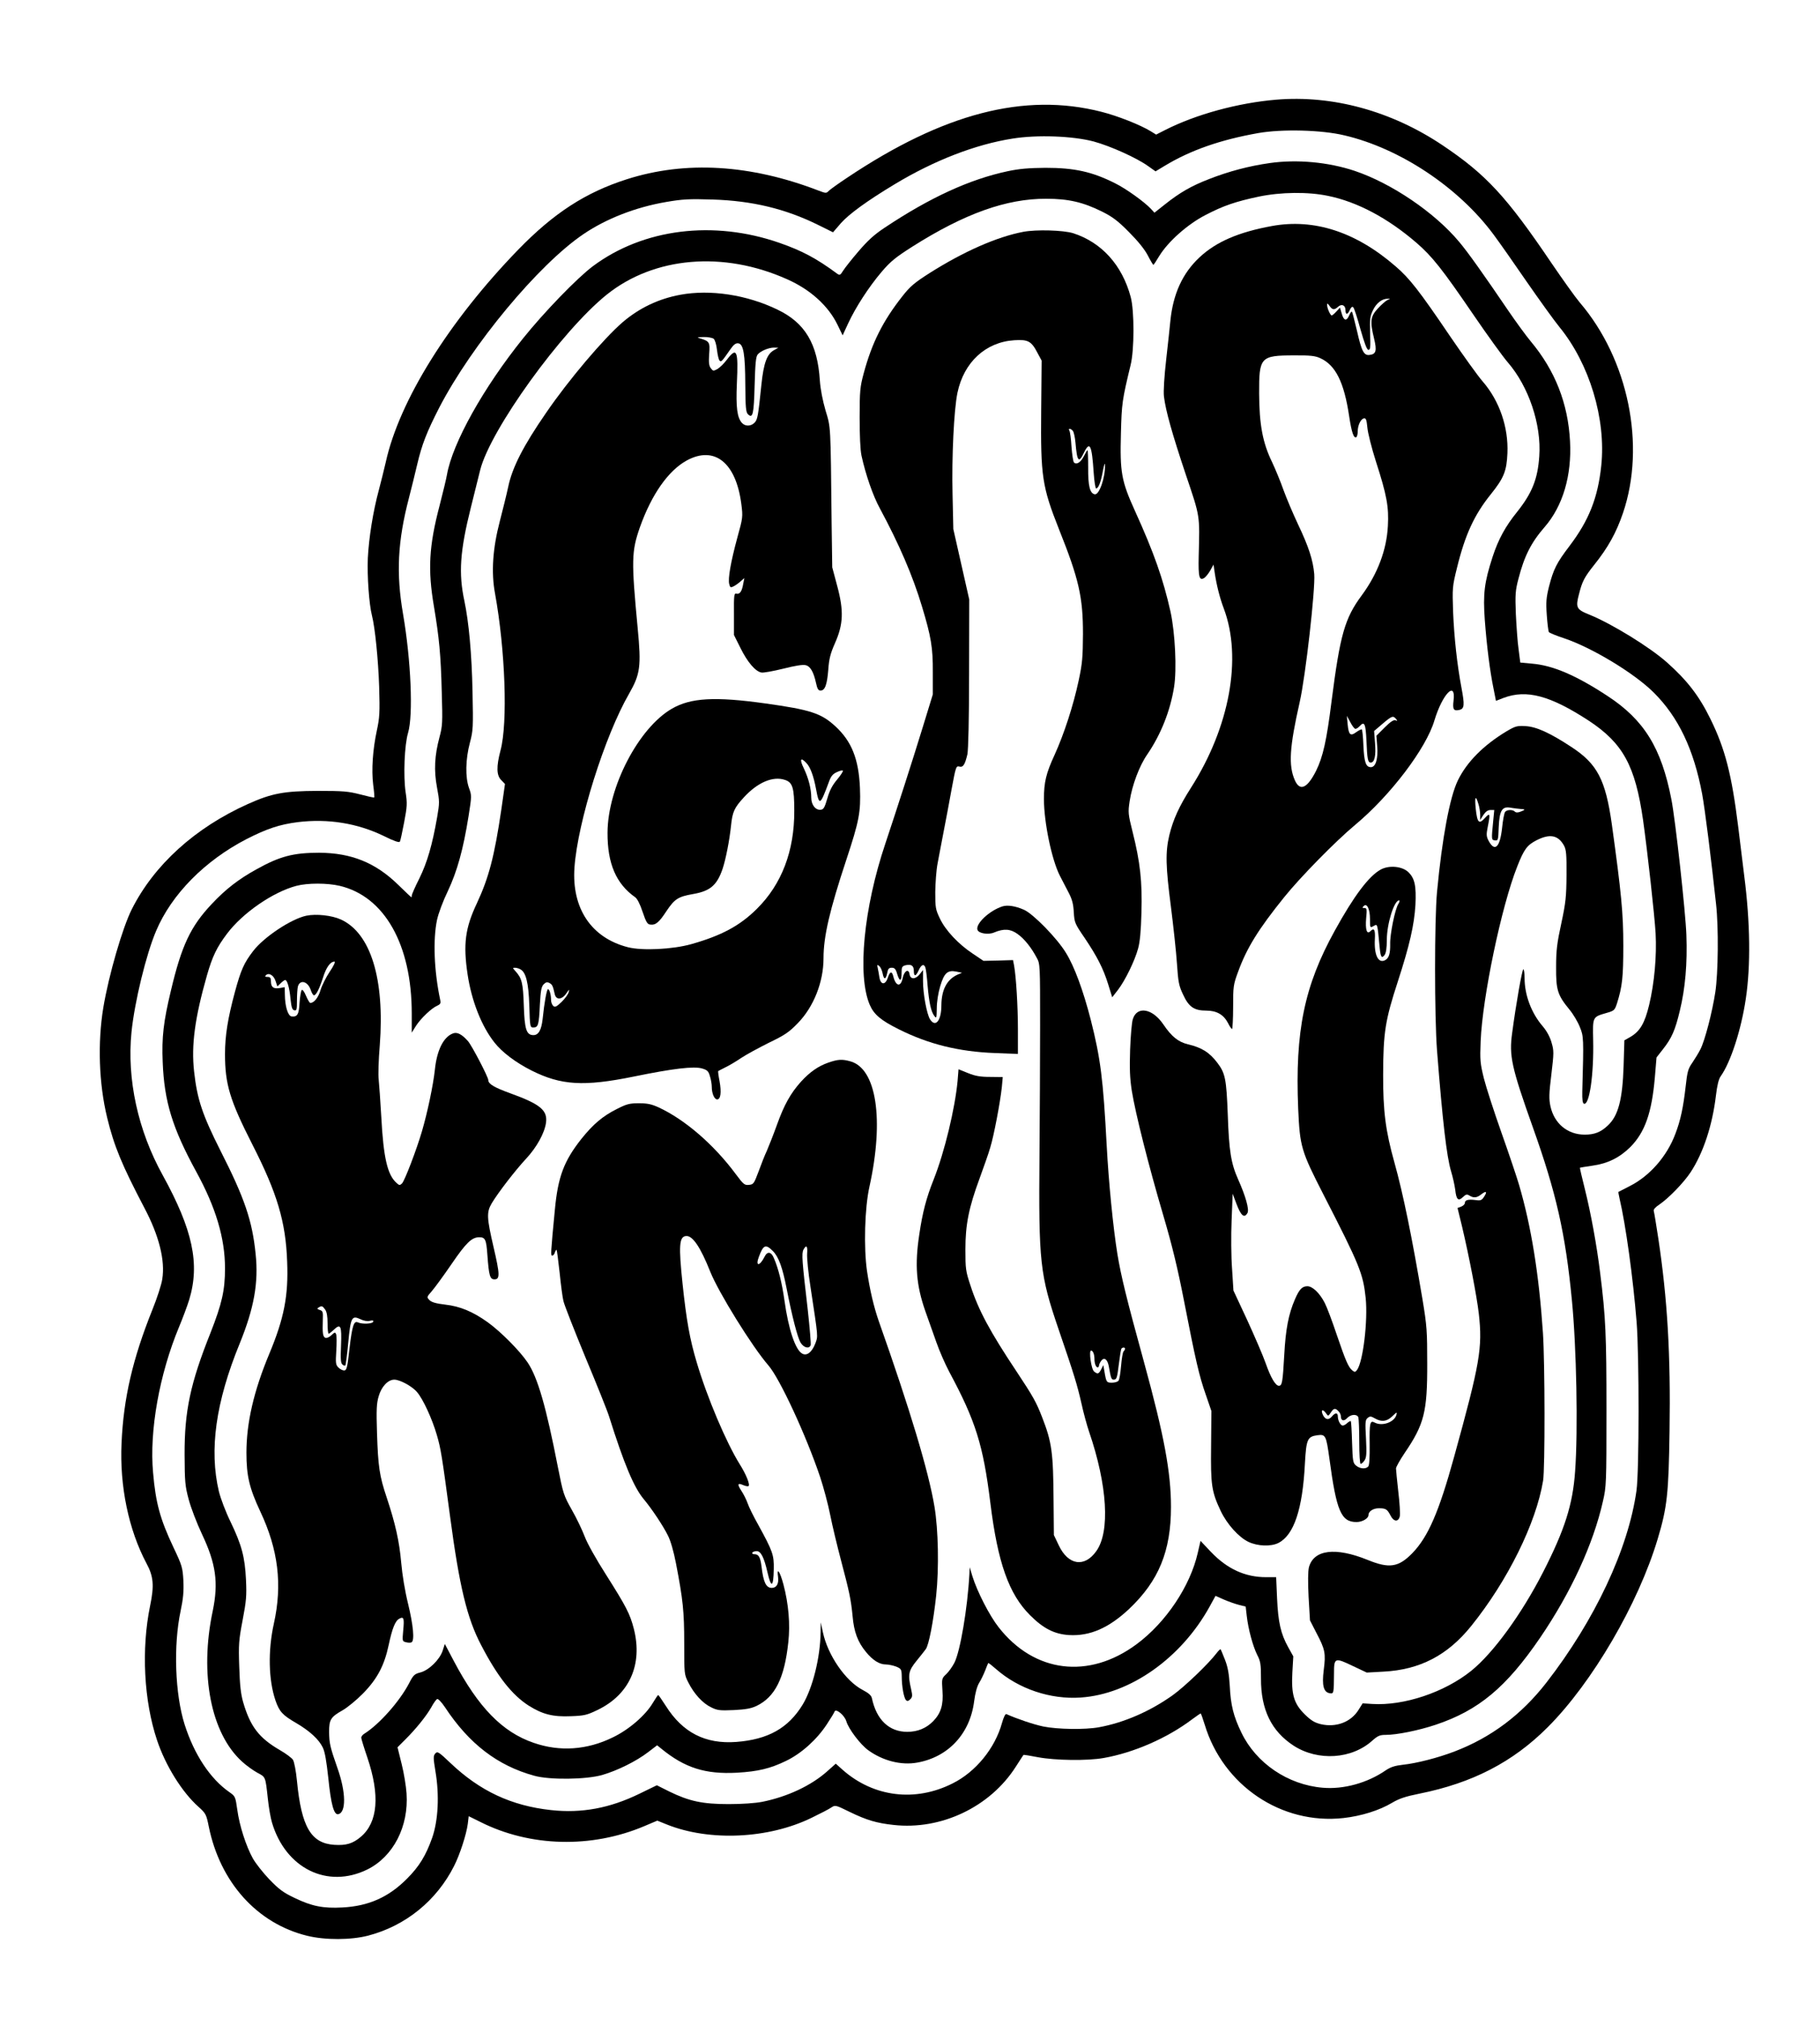 <?xml version="1.0" standalone="no"?>
<!DOCTYPE svg PUBLIC "-//W3C//DTD SVG 20010904//EN"
 "http://www.w3.org/TR/2001/REC-SVG-20010904/DTD/svg10.dtd">
<svg version="1.0" xmlns="http://www.w3.org/2000/svg"
 width="1189pt" height="1318pt" viewBox="0 0 1189 1318"
 preserveAspectRatio="xMidYMid meet">
<g transform="translate(0,1318) scale(0.1,-0.1)"
fill="#000000" stroke="none">
<path d="M8337 12529 c-248 -21 -522 -95 -725 -198 l-59 -30 -34 21 c-68 42
-217 101 -324 128 -502 128 -1032 -10 -1661 -431 -56 -37 -109 -75 -119 -85
-17 -17 -19 -17 -64 0 -448 173 -873 198 -1257 75 -269 -86 -477 -221 -709
-460 -452 -466 -777 -987 -865 -1388 -11 -47 -31 -129 -45 -181 -38 -141 -65
-310 -72 -445 -5 -116 8 -301 27 -375 20 -78 41 -286 47 -465 5 -168 3 -201
-15 -285 -27 -126 -36 -257 -24 -355 6 -44 9 -81 7 -83 -2 -2 -43 7 -92 20
-78 20 -110 23 -278 23 -221 -1 -300 -16 -456 -86 -345 -155 -612 -397 -758
-687 -61 -121 -151 -432 -186 -642 -38 -230 -29 -497 25 -719 46 -189 97 -310
243 -589 96 -181 137 -344 117 -466 -5 -35 -34 -124 -64 -198 -130 -324 -189
-579 -202 -873 -13 -280 46 -565 163 -785 46 -85 51 -145 24 -275 -59 -285
-41 -624 45 -880 55 -165 163 -339 271 -435 48 -43 51 -50 67 -129 74 -364
316 -633 643 -713 119 -29 285 -28 398 1 245 64 448 229 562 456 37 73 80 205
89 274 l6 50 77 -38 c324 -163 725 -173 1070 -27 l85 36 62 -25 c279 -112 665
-94 947 44 56 27 114 57 128 67 26 17 28 16 120 -29 111 -54 176 -73 286 -85
311 -35 631 117 799 380 26 40 48 75 50 77 2 2 45 -5 96 -15 113 -21 321 -24
428 -5 198 35 415 130 577 252 29 21 54 39 57 39 2 0 14 -33 26 -72 120 -399
502 -656 907 -611 116 13 235 50 318 100 46 27 87 41 177 59 348 70 611 206
839 434 291 291 592 806 719 1231 62 206 71 297 77 699 8 504 -14 867 -73
1260 -14 91 -27 172 -30 181 -3 11 10 25 37 43 59 40 158 141 204 211 82 125
142 305 165 500 8 67 18 108 31 126 65 91 134 303 164 505 33 218 29 500 -10
804 -8 63 -26 210 -40 325 -42 337 -85 505 -181 700 -73 149 -151 251 -284
369 -111 99 -361 253 -507 312 -85 34 -91 46 -67 136 20 80 35 109 98 188 92
115 145 211 189 340 150 441 35 1004 -283 1375 -28 33 -110 148 -183 255 -296
438 -429 581 -714 772 -333 223 -717 328 -1086 297z m446 -233 c363 -85 745
-339 973 -646 39 -52 137 -192 218 -310 82 -118 178 -252 214 -296 196 -240
305 -600 273 -905 -22 -210 -81 -358 -207 -524 -85 -112 -105 -151 -135 -268
-17 -69 -20 -98 -14 -183 4 -56 10 -106 14 -112 3 -5 49 -24 101 -41 181 -61
456 -227 583 -353 162 -161 262 -371 317 -663 18 -97 59 -422 91 -720 17 -151
14 -451 -5 -575 -20 -131 -68 -315 -97 -372 -12 -24 -36 -63 -53 -88 -28 -40
-33 -58 -44 -158 -15 -132 -33 -219 -67 -307 -55 -147 -168 -276 -300 -342
-38 -20 -71 -36 -72 -37 -1 -1 2 -19 7 -41 41 -174 89 -522 112 -810 17 -213
17 -977 -1 -1100 -53 -380 -272 -846 -588 -1253 -164 -211 -362 -359 -600
-450 -106 -41 -250 -78 -338 -87 -53 -6 -80 -15 -113 -37 -119 -82 -275 -125
-411 -113 -227 19 -435 160 -531 360 -52 107 -70 180 -76 305 -5 78 -12 121
-31 170 -14 36 -27 67 -29 69 -2 2 -14 -9 -26 -25 -54 -71 -209 -219 -287
-275 -149 -106 -318 -179 -481 -209 -92 -17 -271 -14 -365 5 -65 14 -166 48
-241 81 -6 3 -18 -22 -28 -58 -46 -166 -172 -320 -323 -395 -244 -123 -515
-89 -716 87 l-47 42 -55 -49 c-105 -94 -261 -167 -425 -200 -46 -9 -132 -15
-220 -15 -171 0 -258 19 -387 82 l-82 41 -113 -55 c-195 -95 -378 -129 -579
-107 -257 28 -464 124 -657 308 -77 73 -84 77 -98 62 -14 -16 -14 -28 1 -119
26 -154 18 -319 -22 -433 -41 -115 -84 -186 -164 -266 -120 -121 -251 -179
-421 -188 -127 -7 -201 8 -313 62 -76 36 -103 57 -166 122 -41 43 -89 104
-107 136 -44 79 -88 214 -102 319 -12 84 -13 87 -50 113 -127 88 -231 246
-294 443 -63 199 -74 517 -26 742 17 81 21 126 18 197 -5 86 -8 98 -66 220
-86 182 -115 288 -132 485 -25 274 41 643 170 953 23 55 53 135 66 177 71 234
23 457 -173 813 -162 292 -235 627 -204 935 20 197 96 509 161 661 101 239
319 459 590 599 133 68 217 96 336 111 197 24 389 -7 562 -91 64 -32 99 -44
104 -37 4 6 16 63 28 126 20 105 21 124 10 196 -16 106 -8 310 16 390 34 114
19 473 -33 775 -46 266 -35 476 38 756 17 65 41 164 54 219 31 132 62 212 145
374 213 410 647 932 940 1131 150 102 343 177 542 211 105 18 149 21 303 16
258 -8 475 -60 688 -165 l99 -49 51 59 c53 60 171 146 352 255 259 156 528
260 770 298 162 26 394 17 530 -19 110 -30 281 -107 356 -161 l48 -34 58 35
c170 103 365 171 613 215 155 27 414 21 563 -15z"/>
<path d="M8295 12115 c-136 -19 -270 -55 -395 -104 -117 -45 -193 -89 -291
-167 l-67 -53 -23 25 c-43 46 -163 132 -234 167 -151 76 -266 101 -455 101
-109 -1 -170 -6 -246 -22 -250 -53 -510 -173 -803 -368 -70 -46 -113 -86 -172
-155 -44 -51 -89 -108 -101 -127 -18 -29 -22 -31 -38 -20 -137 101 -229 150
-378 202 -431 150 -889 93 -1218 -152 -102 -76 -320 -301 -457 -472 -259 -322
-461 -684 -497 -890 -4 -25 -26 -115 -48 -201 -70 -266 -78 -420 -37 -660 34
-204 45 -314 51 -559 6 -199 5 -221 -15 -295 -32 -120 -37 -216 -16 -328 17
-90 17 -100 1 -193 -32 -183 -65 -296 -116 -400 -28 -55 -50 -106 -50 -112 0
-7 -1 -12 -2 -12 -2 0 -41 37 -88 83 -148 144 -306 207 -515 208 -169 0 -257
-23 -411 -109 -114 -63 -199 -128 -290 -225 -139 -147 -198 -272 -268 -569
-48 -200 -60 -303 -53 -465 10 -256 63 -429 218 -713 129 -235 189 -436 189
-633 0 -144 -20 -231 -95 -422 -131 -328 -170 -510 -169 -795 1 -178 3 -204
27 -293 14 -53 53 -155 87 -227 91 -192 108 -316 70 -500 -88 -414 -12 -801
192 -985 27 -25 72 -57 99 -72 55 -29 53 -24 69 -171 6 -56 18 -126 27 -155
89 -299 362 -434 623 -306 169 84 271 280 256 497 -3 46 -17 133 -32 192 l-27
109 48 48 c72 71 140 156 172 212 15 28 33 53 39 55 7 3 29 -21 50 -52 158
-240 344 -383 585 -449 100 -28 338 -25 443 5 100 29 223 90 300 149 l59 45
26 -21 c155 -127 289 -169 496 -158 137 8 217 27 320 77 100 48 201 139 266
238 26 39 49 77 51 84 8 23 65 -23 77 -63 15 -51 92 -152 143 -189 95 -69 215
-100 320 -81 203 36 345 188 372 400 7 55 19 98 33 121 12 19 29 55 39 80 9
25 19 47 20 49 2 2 25 -16 51 -39 148 -130 356 -200 554 -186 323 22 656 258
841 593 l39 71 54 -24 c30 -13 75 -29 99 -35 l44 -11 7 -61 c10 -88 40 -197
68 -254 22 -42 25 -61 25 -154 -1 -204 68 -345 214 -440 159 -102 380 -88 515
35 34 30 48 36 85 36 74 0 216 29 327 66 281 94 461 244 683 569 201 295 347
611 410 891 22 95 23 117 23 594 0 492 -5 608 -41 895 -22 180 -61 393 -100
549 -19 76 -34 139 -32 140 2 1 38 7 80 13 101 14 178 52 249 122 95 96 140
223 160 453 l11 132 43 55 c56 71 79 123 109 249 36 147 50 310 43 497 -5 147
-72 755 -98 885 -65 335 -178 518 -416 674 -207 136 -359 201 -496 212 l-75 7
-11 86 c-7 47 -14 151 -18 231 -5 128 -3 155 17 230 38 148 83 237 171 338
119 137 178 336 166 560 -13 248 -98 463 -257 653 -30 36 -95 125 -145 198
-161 237 -266 385 -322 451 -160 192 -442 383 -683 464 -174 58 -378 76 -555
51z m380 -214 c192 -39 391 -145 578 -306 103 -89 169 -172 371 -468 93 -136
194 -276 226 -313 137 -158 221 -407 206 -614 -10 -148 -47 -240 -144 -362
-77 -95 -124 -181 -161 -295 -54 -166 -63 -241 -51 -410 13 -175 34 -337 57
-449 l16 -81 49 19 c151 57 305 16 558 -149 223 -147 303 -294 354 -648 29
-207 75 -620 82 -740 8 -148 -8 -325 -42 -467 -29 -121 -60 -173 -123 -210
l-39 -22 -5 -166 c-7 -221 -35 -328 -104 -391 -45 -43 -87 -59 -150 -59 -112
0 -199 72 -224 185 -10 47 -10 80 6 208 17 143 17 155 1 209 -10 36 -31 74
-56 104 -75 86 -120 205 -120 316 0 32 -4 58 -8 58 -8 0 -48 -227 -73 -415
-21 -150 -5 -224 136 -620 152 -426 212 -691 254 -1125 30 -303 41 -850 21
-1120 -15 -215 -68 -381 -208 -655 -141 -276 -327 -531 -471 -647 -174 -140
-440 -229 -646 -216 l-63 4 -27 -43 c-50 -80 -147 -116 -246 -93 -41 10 -64
24 -105 64 -71 70 -89 130 -81 275 l6 104 -34 61 c-48 87 -65 162 -72 318 l-6
138 -66 0 c-137 0 -254 54 -360 165 l-68 72 -18 -78 c-49 -217 -208 -455 -400
-597 -312 -231 -668 -187 -901 111 -60 76 -140 233 -171 332 l-18 60 -2 -45
c-12 -223 -60 -505 -98 -579 -13 -25 -37 -59 -53 -74 -30 -28 -30 -30 -25
-108 7 -93 -10 -147 -60 -199 -45 -46 -101 -70 -170 -70 -118 0 -201 78 -231
220 -4 18 -21 33 -61 54 -111 58 -227 226 -259 376 l-14 65 -1 -65 c-2 -165
-52 -364 -117 -472 -94 -154 -226 -228 -434 -244 -202 -15 -350 61 -460 235
-25 39 -47 71 -50 71 -3 0 -18 -23 -35 -51 -48 -81 -155 -174 -261 -225 -169
-83 -347 -95 -517 -36 -205 70 -362 231 -523 536 l-58 110 -14 -44 c-20 -59
-89 -127 -145 -142 -39 -10 -47 -17 -75 -72 -62 -118 -195 -268 -293 -329 -10
-6 -19 -18 -19 -25 0 -7 18 -66 40 -130 83 -246 69 -422 -42 -517 -53 -45 -96
-58 -174 -53 -152 10 -215 117 -244 418 -6 63 -18 125 -26 137 -7 12 -46 41
-86 64 -136 79 -193 154 -239 311 -16 55 -22 112 -26 233 -5 146 -3 173 22
304 24 126 27 159 22 265 -7 148 -28 226 -101 378 -31 63 -64 150 -76 198 -64
271 -21 583 136 966 94 231 124 398 104 585 -22 217 -71 362 -229 673 -119
236 -153 337 -173 519 -19 172 5 350 84 627 36 125 64 183 131 272 102 136
301 273 454 313 73 19 200 19 282 0 293 -69 471 -384 471 -833 l0 -126 28 45
c32 49 100 114 138 131 22 10 25 16 19 42 -39 187 -47 388 -20 518 9 42 39
123 71 189 61 130 100 270 135 488 21 133 21 136 3 185 -25 70 -23 187 6 296
21 80 22 98 17 335 -5 246 -24 452 -53 590 -39 181 -29 326 42 610 25 99 52
209 61 245 66 263 531 908 827 1146 310 248 762 287 1179 100 151 -67 268
-173 328 -296 l34 -70 37 80 c48 103 133 235 218 335 57 67 90 94 200 164 341
216 615 314 875 313 145 0 240 -22 365 -84 68 -34 103 -60 175 -133 58 -58
102 -112 123 -152 18 -35 35 -63 37 -63 2 0 20 27 39 59 58 94 185 207 302
267 117 61 197 88 348 120 144 30 322 32 451 5z"/>
<path d="M8310 11704 c-219 -40 -365 -103 -474 -205 -110 -103 -172 -237 -190
-414 -3 -33 -15 -145 -27 -250 -13 -114 -19 -212 -15 -244 11 -93 54 -245 143
-511 95 -281 91 -260 84 -534 -3 -136 4 -161 37 -140 9 6 27 28 39 49 l21 38
7 -49 c12 -82 33 -167 60 -238 121 -322 39 -773 -214 -1170 -78 -122 -117
-208 -142 -311 -26 -110 -24 -202 11 -470 16 -127 34 -292 39 -368 8 -121 13
-146 40 -202 37 -81 72 -105 152 -105 67 0 113 -26 142 -82 10 -21 22 -38 26
-38 3 0 7 64 7 143 0 135 1 146 33 232 56 154 133 278 300 485 106 132 335
365 463 472 231 192 465 500 519 683 52 172 141 265 125 129 -7 -58 1 -69 39
-60 32 8 34 32 13 143 -29 154 -48 329 -55 498 -5 155 -5 164 25 285 53 217
113 348 223 484 84 105 102 150 107 267 7 169 -52 341 -161 467 -31 35 -126
168 -213 295 -201 297 -266 380 -356 457 -260 226 -533 314 -808 264z m755
-483 c-11 -5 -39 -29 -63 -55 -49 -53 -53 -83 -25 -198 19 -79 13 -101 -30
-106 -37 -5 -52 25 -82 158 -15 62 -29 118 -32 123 -3 5 -12 -5 -19 -23 -17
-40 -36 -35 -49 14 l-11 37 -24 -26 c-13 -14 -26 -25 -30 -25 -9 0 -30 47 -30
68 0 13 3 12 16 -6 18 -26 31 -28 55 -6 24 22 49 11 49 -21 0 -33 14 -32 29 2
8 17 15 23 22 16 6 -6 27 -70 47 -144 27 -94 42 -134 52 -134 13 0 14 18 11
107 -3 94 -1 112 19 153 22 46 59 74 95 74 20 0 20 0 0 -8z m-440 -380 c100
-45 156 -157 189 -379 16 -106 30 -147 47 -137 5 4 9 21 9 38 0 40 20 81 41
85 13 2 17 -10 22 -60 3 -35 28 -135 56 -222 71 -220 85 -297 78 -421 -8 -156
-67 -312 -170 -452 -112 -151 -142 -257 -198 -693 -32 -256 -56 -363 -101
-454 -58 -115 -106 -136 -139 -61 -42 96 -35 214 32 510 38 166 103 740 95
836 -8 91 -36 178 -107 327 -33 70 -75 170 -94 222 -18 52 -52 134 -74 181
-62 127 -84 245 -85 449 -1 238 8 249 229 249 105 1 138 -3 170 -18z m230
-2421 c7 0 20 9 30 20 29 32 37 11 42 -97 5 -121 9 -143 28 -143 25 0 35 45
28 128 l-6 78 55 47 c60 51 69 55 88 32 11 -13 10 -14 -4 -9 -12 4 -33 -10
-70 -47 l-54 -54 5 -66 c7 -84 -9 -139 -41 -139 -33 0 -44 32 -49 143 -2 54
-7 100 -10 103 -3 3 -19 -5 -36 -17 -39 -29 -50 -19 -57 52 l-5 54 23 -42 c12
-24 27 -43 33 -43z"/>
<path d="M6685 11666 c-173 -33 -390 -129 -610 -268 -102 -65 -129 -88 -180
-153 -127 -161 -199 -304 -253 -505 -23 -86 -26 -113 -26 -285 0 -119 4 -212
12 -250 27 -124 75 -263 120 -345 126 -234 215 -440 275 -640 60 -198 72 -270
71 -430 l0 -145 -66 -215 c-69 -225 -168 -531 -244 -759 -142 -422 -184 -862
-102 -1053 27 -63 73 -102 190 -160 194 -97 391 -146 626 -155 l152 -6 0 159
c0 154 -12 346 -25 418 l-7 36 -97 -3 -96 -2 -70 47 c-95 63 -179 153 -215
230 -28 58 -30 71 -30 173 1 61 7 144 15 185 8 41 25 134 39 205 14 72 38 198
53 282 27 145 29 152 50 147 25 -7 37 12 53 80 6 29 11 233 11 529 l1 482 -52
230 -52 230 -5 225 c-6 245 9 554 32 665 42 200 184 331 371 343 90 6 112 -6
151 -81 l28 -52 -3 -327 c-4 -429 6 -496 117 -776 130 -325 156 -442 156 -682
-1 -152 -4 -192 -28 -304 -35 -164 -96 -351 -158 -487 -55 -119 -69 -178 -69
-287 0 -153 51 -397 104 -501 13 -25 38 -73 55 -106 25 -47 33 -77 36 -132 4
-68 7 -75 70 -167 82 -122 122 -199 155 -305 l26 -84 38 49 c46 60 109 188
131 269 12 41 19 115 22 235 6 201 -8 330 -58 528 -29 116 -30 127 -19 200 16
104 63 230 115 305 89 130 150 284 175 439 19 116 7 355 -23 493 -48 214 -108
385 -233 660 -88 194 -98 251 -91 505 5 196 8 217 63 445 25 99 25 355 1 445
-56 209 -190 357 -376 417 -65 20 -241 25 -326 9z m324 -1300 c6 -7 14 -42 17
-77 11 -125 21 -137 56 -64 38 77 51 49 63 -132 4 -57 11 -103 16 -103 15 0
31 42 44 114 8 42 14 58 14 39 2 -82 -38 -197 -67 -191 -32 6 -44 54 -43 174
0 63 -2 114 -4 114 -3 0 -13 -17 -24 -39 -21 -41 -48 -58 -65 -41 -5 5 -12 51
-16 103 -3 51 -9 98 -14 105 -10 16 9 15 23 -2z m-1243 -3542 c8 -44 21 -43
30 1 5 28 11 35 30 35 18 0 26 -8 35 -40 16 -53 29 -51 29 5 0 39 3 45 25 51
38 9 55 -2 55 -36 0 -39 13 -38 31 2 17 38 34 46 44 21 4 -10 11 -64 15 -120
10 -112 22 -169 44 -198 14 -18 15 -14 16 50 0 42 9 99 22 143 26 88 48 108
105 97 l38 -8 -27 -11 c-71 -31 -107 -98 -108 -201 0 -100 -38 -148 -74 -92
-21 33 -46 166 -46 249 l0 73 -23 -29 c-27 -33 -60 -33 -65 2 -6 39 -35 22
-45 -26 -12 -60 -45 -54 -61 11 -9 37 -22 34 -36 -8 -16 -50 -47 -48 -55 3 -3
20 -8 48 -11 61 -5 21 -3 23 10 12 9 -7 18 -28 22 -47z"/>
<path d="M4445 11255 c-142 -26 -268 -86 -377 -179 -125 -108 -355 -379 -501
-593 -148 -214 -221 -357 -247 -483 -10 -47 -35 -148 -55 -225 -46 -176 -57
-332 -31 -471 67 -368 84 -845 36 -1024 -28 -106 -27 -164 5 -195 l24 -25 -24
-168 c-45 -304 -81 -443 -160 -612 -76 -161 -90 -266 -60 -465 26 -172 91
-337 175 -443 50 -64 139 -131 242 -183 193 -97 342 -106 667 -40 259 53 394
69 448 53 34 -10 42 -18 51 -51 7 -21 12 -52 12 -69 0 -43 17 -82 35 -82 23 0
29 46 16 118 -7 35 -11 66 -9 67 2 1 23 13 48 25 25 12 70 39 101 60 31 21
112 65 180 99 108 52 134 70 192 130 103 106 167 268 167 423 0 143 40 314
149 643 84 254 95 311 89 469 -8 188 -54 305 -161 403 -92 85 -163 108 -457
149 -329 46 -487 37 -610 -34 -218 -125 -420 -514 -421 -810 -1 -202 56 -334
181 -422 13 -9 32 -46 48 -95 22 -65 31 -81 49 -83 36 -5 58 13 107 88 53 79
76 94 172 111 112 19 157 56 194 163 21 62 46 188 56 286 9 87 21 115 84 183
89 97 189 140 267 114 51 -16 62 -51 62 -202 1 -262 -82 -480 -245 -641 -111
-110 -230 -174 -428 -230 -121 -34 -320 -44 -414 -20 -239 61 -368 254 -349
521 21 297 198 860 357 1135 73 128 80 178 56 427 -42 444 -41 501 15 661 76
213 185 369 306 435 181 98 321 -14 356 -284 11 -85 10 -90 -26 -220 -43 -159
-62 -267 -53 -303 6 -24 9 -25 29 -15 12 6 33 21 46 33 l24 21 -8 -40 c-8 -48
-23 -68 -45 -62 -14 4 -16 -12 -15 -133 l0 -137 43 -86 c45 -91 97 -152 136
-159 13 -3 77 9 143 25 75 19 128 28 146 23 31 -7 52 -44 68 -116 8 -38 15
-50 29 -50 29 0 43 36 51 135 5 72 14 107 44 175 55 124 58 212 14 375 l-32
120 -4 285 c-7 658 -5 624 -40 740 -19 66 -33 138 -37 195 -15 240 -97 377
-277 463 -200 97 -439 133 -634 97z m217 -287 c9 -8 18 -37 22 -73 4 -33 11
-64 17 -70 11 -10 13 -9 70 73 22 32 36 42 52 40 34 -5 45 -69 46 -270 1 -149
4 -179 17 -193 32 -31 39 -1 44 189 4 142 8 187 20 201 19 23 72 45 107 45
l28 -1 -27 -15 c-47 -25 -69 -83 -84 -228 -21 -205 -25 -227 -45 -247 -24 -24
-61 -24 -82 -1 -31 35 -40 100 -33 258 10 217 0 241 -66 154 -18 -24 -46 -51
-61 -60 -26 -14 -29 -14 -43 5 -12 15 -15 37 -11 93 6 78 3 83 -62 103 -21 6
-16 7 25 8 27 1 57 -5 66 -11z m606 -2771 c26 -27 47 -84 63 -169 21 -113 27
-109 84 45 13 37 25 52 51 64 19 9 37 14 40 10 4 -3 -13 -29 -37 -58 -32 -38
-49 -71 -64 -123 -17 -58 -24 -72 -42 -74 -34 -5 -63 31 -63 78 0 59 -18 128
-49 193 -29 59 -21 75 17 34z m-1869 -1347 c37 -19 54 -87 59 -237 4 -141 5
-143 27 -143 31 0 36 17 42 149 5 93 10 118 25 133 14 14 23 16 38 8 18 -10
22 -18 34 -72 9 -40 47 -38 76 5 19 28 21 29 15 7 -4 -14 -24 -42 -46 -63 -33
-32 -43 -36 -54 -27 -8 7 -15 24 -15 39 0 35 -10 71 -20 71 -8 0 -24 -87 -35
-195 -8 -72 -27 -105 -60 -105 -46 0 -58 37 -63 194 -5 146 -12 177 -55 224
-18 20 -19 22 -3 22 9 0 25 -4 35 -10z"/>
<path d="M9842 8404 c-151 -91 -260 -201 -318 -321 -53 -109 -103 -378 -136
-728 -17 -181 -17 -815 0 -1035 36 -461 63 -694 92 -790 11 -36 23 -90 27
-120 7 -65 20 -77 51 -47 19 18 26 19 42 9 28 -17 48 -15 77 8 33 26 41 18 18
-16 -15 -23 -22 -26 -57 -21 -47 6 -68 0 -68 -19 0 -8 -11 -19 -24 -24 l-24
-9 30 -123 c46 -195 96 -454 109 -567 25 -224 8 -322 -161 -934 -100 -363
-170 -523 -273 -630 -91 -93 -151 -102 -293 -44 -210 85 -352 67 -383 -49 -6
-25 -7 -94 -2 -193 l9 -153 42 -82 c57 -108 62 -133 48 -242 -13 -102 -1 -146
40 -152 25 -4 26 -2 27 128 0 105 4 107 125 49 l89 -42 108 6 c238 12 420 106
575 299 237 294 423 670 469 948 13 77 12 772 -1 965 -26 383 -76 694 -156
967 -14 48 -65 200 -114 338 -49 138 -101 299 -116 358 -24 98 -26 118 -21
242 12 289 136 882 239 1141 44 112 64 140 127 172 87 44 141 33 179 -36 14
-27 17 -57 16 -192 -1 -141 -5 -179 -34 -315 -28 -128 -34 -177 -34 -285 -1
-150 9 -183 87 -278 25 -30 55 -81 68 -114 25 -61 26 -71 16 -422 -1 -52 2
-76 11 -79 36 -12 65 193 60 416 -3 153 -5 150 88 177 50 14 53 18 68 63 34
109 41 168 41 377 0 212 -13 344 -75 792 -41 291 -95 394 -263 504 -140 92
-229 133 -301 137 -56 3 -66 0 -124 -34z m-184 -473 c7 -21 12 -54 12 -72 l0
-34 21 33 c15 22 29 32 46 32 l25 0 -7 -72 c-12 -123 -12 -123 11 -126 21 -3
22 1 25 86 5 110 22 138 79 127 19 -3 47 -7 63 -8 34 -2 34 -5 0 -18 -18 -7
-30 -6 -37 1 -14 14 -51 13 -63 -2 -6 -7 -15 -55 -20 -106 -14 -127 -48 -159
-89 -81 -14 27 -14 41 -5 87 18 90 16 97 -18 60 -39 -43 -50 -32 -60 60 -8 79
-1 93 17 33z"/>
<path d="M9020 7501 c-77 -42 -175 -172 -300 -399 -199 -360 -260 -655 -239
-1162 11 -248 19 -276 165 -561 237 -462 259 -516 276 -676 15 -148 -17 -414
-56 -469 -12 -16 -16 -16 -31 -4 -26 21 -44 63 -102 233 -29 87 -64 180 -78
207 -33 65 -80 110 -114 110 -34 0 -53 -20 -81 -85 -42 -97 -61 -195 -70 -364
-10 -178 -14 -201 -35 -201 -22 0 -53 52 -86 146 -17 49 -72 176 -121 283
l-90 193 -9 142 c-6 77 -7 219 -3 315 l7 175 24 -64 c30 -80 52 -99 73 -61 12
23 -13 111 -61 218 -47 105 -60 187 -68 423 -9 232 -16 271 -68 339 -51 68
-103 100 -192 121 -63 15 -107 50 -161 130 -72 106 -174 122 -200 32 -6 -20
-14 -109 -17 -197 -4 -125 -2 -184 11 -269 24 -148 109 -486 205 -811 59 -200
94 -345 136 -560 76 -390 99 -491 143 -615 l36 -105 -2 -228 c-3 -256 3 -298
63 -425 41 -86 118 -172 182 -202 60 -28 145 -31 194 -7 102 51 159 220 174
520 9 158 16 175 82 184 53 7 57 -1 78 -153 46 -342 76 -414 177 -414 37 0 78
23 78 45 0 25 31 45 68 45 45 0 55 -6 76 -47 21 -42 52 -44 61 -5 3 16 -1 88
-10 161 -8 73 -15 141 -15 151 0 9 25 54 56 100 128 188 149 268 148 585 0
212 -2 245 -31 420 -68 404 -127 692 -183 892 -58 207 -75 336 -74 578 1 271
13 351 96 605 77 237 107 369 115 500 6 124 -4 174 -47 215 -40 38 -126 46
-180 16z m115 -225 c-21 -32 -55 -198 -53 -261 1 -62 -8 -92 -32 -105 -46 -25
-74 33 -68 138 3 62 -5 75 -30 50 -23 -23 -33 12 -27 85 6 60 4 67 -11 67 -15
0 -16 2 -5 13 21 21 41 -19 41 -85 0 -55 1 -58 19 -48 32 17 28 30 45 -144 6
-58 13 -67 32 -42 9 13 14 46 14 97 0 106 48 259 80 259 6 0 3 -11 -5 -24z
m-391 -3312 c9 -8 16 -24 16 -34 0 -29 20 -34 41 -11 23 25 64 28 73 5 3 -9 6
-81 6 -160 0 -83 4 -144 9 -144 6 0 17 10 25 22 13 19 15 43 10 143 -6 107 -5
122 11 135 15 12 21 12 47 -3 44 -25 78 -21 114 14 29 28 32 29 27 10 -13 -49
-93 -78 -143 -51 -30 16 -34 -4 -32 -144 1 -83 -2 -134 -9 -143 -16 -18 -53
-16 -79 5 -21 17 -23 28 -27 152 -2 74 -6 136 -8 139 -3 2 -13 -3 -23 -12 -10
-10 -24 -17 -30 -17 -14 0 -32 33 -32 59 0 27 -17 27 -40 -1 -22 -26 -47 -18
-61 20 -10 28 5 29 24 2 14 -20 14 -20 31 5 19 29 29 31 50 9z"/>
<path d="M6550 7261 c-86 -27 -179 -115 -164 -154 8 -23 71 -33 108 -17 64 27
107 24 153 -9 45 -32 90 -88 126 -156 22 -39 22 -49 22 -440 0 -220 -2 -598
-4 -840 -6 -713 2 -787 126 -1150 99 -289 121 -360 148 -480 13 -60 36 -144
50 -185 120 -350 138 -654 47 -780 -77 -109 -184 -92 -245 38 l-32 67 -2 220
c-2 320 -11 386 -75 550 -38 98 -58 134 -168 300 -172 258 -248 399 -300 560
-31 93 -33 109 -33 235 0 163 22 273 93 465 26 72 58 161 69 200 24 77 65 294
76 395 l6 66 -83 1 c-64 0 -97 6 -144 25 l-62 25 -6 -76 c-17 -180 -85 -464
-156 -643 -48 -120 -73 -215 -94 -358 -31 -203 -20 -334 40 -505 20 -55 51
-145 71 -200 19 -55 57 -142 84 -193 173 -322 222 -478 269 -857 48 -390 121
-596 260 -734 86 -86 158 -123 254 -129 136 -8 260 46 393 171 193 183 273
377 273 666 0 226 -45 467 -175 941 -117 425 -151 566 -175 710 -28 174 -57
467 -70 710 -23 434 -40 567 -104 820 -50 194 -107 348 -162 437 -59 97 -214
255 -275 282 -55 24 -106 32 -139 22z m800 -2889 c0 -4 -4 -12 -10 -18 -5 -5
-12 -47 -16 -94 -4 -47 -11 -91 -17 -97 -5 -7 -24 -13 -43 -13 -35 0 -37 3
-49 75 l-7 40 -14 -28 c-16 -30 -23 -33 -46 -14 -19 14 -36 137 -20 137 12 0
22 -24 22 -55 0 -30 10 -55 21 -55 5 0 9 6 9 13 0 6 7 21 15 31 20 26 42 7 50
-43 12 -70 16 -81 30 -81 20 0 23 8 35 105 6 49 13 92 16 97 7 10 24 10 24 0z"/>
<path d="M2002 7200 c-100 -21 -279 -140 -349 -232 -59 -77 -79 -122 -118
-265 -47 -174 -65 -287 -65 -407 0 -196 31 -300 178 -589 163 -319 219 -507
228 -767 9 -222 -20 -370 -117 -602 -101 -242 -149 -450 -149 -645 0 -151 19
-231 90 -383 118 -250 146 -478 89 -734 -39 -176 -35 -368 11 -502 25 -72 46
-95 134 -146 89 -52 150 -108 175 -161 14 -29 24 -90 36 -200 17 -168 36 -240
64 -235 53 10 52 142 -4 300 -49 140 -54 163 -55 238 0 80 11 97 87 140 32 18
93 68 135 111 93 95 139 183 167 315 24 112 43 159 70 173 29 16 33 2 25 -79
-6 -68 -6 -69 19 -75 14 -4 31 -4 36 0 20 12 11 111 -23 251 -21 85 -38 190
-45 269 -12 138 -38 255 -95 426 -47 140 -56 201 -63 419 -5 154 -3 195 11
242 18 63 61 108 102 108 37 0 118 -44 149 -82 39 -45 99 -176 129 -280 26
-89 33 -133 86 -529 61 -459 111 -668 204 -844 106 -204 202 -325 310 -394 91
-57 158 -74 275 -69 86 3 105 7 173 40 210 100 298 297 239 530 -25 98 -50
146 -183 356 -64 100 -122 204 -138 247 -16 42 -53 120 -84 174 -54 96 -57
106 -92 283 -76 390 -131 582 -197 680 -51 76 -175 201 -261 263 -98 70 -181
104 -277 115 -60 7 -88 15 -103 29 -19 20 -19 20 15 59 19 22 77 101 129 177
95 139 132 175 181 175 39 0 46 -15 53 -115 10 -137 17 -160 46 -160 37 0 36
32 -6 212 -44 190 -46 226 -12 284 41 69 155 217 226 293 68 73 120 167 129
234 11 81 -37 121 -233 192 -105 38 -144 61 -144 86 0 20 -108 227 -133 255
-40 45 -71 61 -98 50 -62 -23 -105 -110 -118 -237 -11 -101 -48 -278 -85 -404
-35 -119 -112 -321 -130 -339 -14 -13 -18 -13 -37 5 -58 53 -84 164 -98 429
-6 105 -14 214 -17 244 -4 30 -1 130 7 224 33 433 -59 733 -254 822 -59 27
-160 38 -225 25z m152 -366 c-24 -36 -51 -90 -60 -120 -14 -48 -42 -84 -67
-84 -4 0 -17 21 -28 47 -11 27 -23 43 -28 37 -5 -5 -11 -42 -14 -82 -4 -77
-14 -94 -52 -90 -24 3 -43 65 -44 142 l-1 49 -34 -6 c-40 -6 -56 6 -56 45 0
22 -5 28 -22 28 -16 0 -19 3 -11 11 19 19 51 0 63 -37 l12 -36 22 21 c12 12
25 21 29 21 14 0 29 -55 35 -125 6 -55 11 -70 25 -73 15 -3 17 5 17 65 0 37 3
78 6 90 13 48 65 35 84 -22 6 -19 16 -35 21 -35 14 0 35 41 59 115 21 68 48
105 75 105 8 0 -5 -28 -31 -66z m-30 -2206 c11 -15 16 -45 16 -90 0 -38 3 -68
7 -68 4 0 19 12 34 26 45 43 52 26 47 -102 -4 -90 -2 -116 9 -125 7 -7 16 -9
19 -6 3 3 12 69 19 148 16 167 23 180 79 154 22 -11 46 -15 62 -11 19 5 25 3
22 -6 -5 -14 -72 -17 -100 -4 -26 12 -37 -20 -55 -173 -14 -124 -18 -141 -35
-141 -10 0 -27 9 -37 19 -18 18 -19 29 -14 109 3 50 3 98 -1 108 -6 15 -9 15
-31 -6 -14 -13 -31 -20 -39 -17 -17 7 -20 30 -17 119 2 50 0 57 -20 63 -17 6
-19 9 -8 16 21 13 26 11 43 -13z"/>
<path d="M5413 6241 c-67 -23 -123 -62 -181 -126 -67 -75 -109 -149 -157 -283
-23 -64 -53 -139 -65 -167 -13 -27 -37 -88 -54 -135 -30 -80 -33 -85 -63 -88
-29 -3 -36 3 -86 70 -143 193 -331 355 -502 435 -48 22 -75 28 -131 28 -62 0
-80 -5 -145 -38 -92 -46 -155 -100 -231 -195 -114 -144 -153 -248 -173 -462
-28 -292 -28 -300 -17 -300 6 0 14 9 17 21 4 11 9 19 11 16 3 -2 11 -69 20
-148 8 -79 19 -163 25 -186 5 -24 70 -189 143 -366 74 -177 144 -351 155 -387
97 -308 162 -464 227 -541 51 -61 126 -173 158 -238 17 -33 37 -103 52 -180
46 -239 54 -314 54 -523 0 -201 0 -203 27 -256 37 -74 94 -136 149 -162 40
-20 57 -22 147 -18 78 4 113 10 149 27 121 58 183 181 208 416 13 118 2 250
-32 378 -23 86 -45 116 -35 48 6 -44 -10 -71 -41 -71 -37 0 -55 36 -67 140 -8
62 -19 80 -47 80 -10 0 -16 4 -13 10 3 6 16 10 29 10 27 0 48 -42 70 -139 24
-105 39 -98 41 22 2 92 -7 117 -102 290 -30 53 -61 116 -69 140 -8 23 -26 59
-40 80 -29 44 -26 55 12 38 14 -6 30 -9 34 -6 12 8 -16 77 -57 142 -88 141
-214 437 -282 668 -44 146 -67 274 -92 512 -26 247 -22 306 22 311 43 5 95
-72 159 -233 55 -137 274 -490 380 -612 74 -85 246 -456 338 -729 22 -66 52
-178 66 -249 14 -71 46 -203 70 -294 55 -208 65 -254 76 -366 9 -103 34 -169
87 -233 45 -55 88 -82 131 -82 18 0 48 -7 67 -14 33 -14 35 -18 36 -63 0 -67
14 -142 28 -156 8 -8 15 -7 28 6 14 14 15 23 5 67 -22 94 -17 119 36 184 26
32 53 66 60 76 20 26 50 182 68 350 19 181 14 429 -11 580 -38 229 -160 636
-365 1215 -32 93 -57 199 -76 325 -22 153 -15 412 16 550 97 440 46 772 -125
819 -54 15 -81 13 -142 -8z m-364 -1231 c38 -38 63 -107 90 -245 36 -184 71
-319 91 -353 21 -34 56 -43 66 -17 3 8 -6 112 -19 232 -37 317 -41 367 -28
392 19 35 28 24 24 -26 -2 -27 7 -124 22 -218 51 -337 50 -319 31 -370 -22
-56 -55 -82 -85 -65 -45 24 -90 159 -116 346 -16 113 -39 208 -69 277 -17 43
-43 47 -61 10 -32 -64 -62 -65 -37 0 29 78 44 84 91 37z"/>
</g>
</svg>
